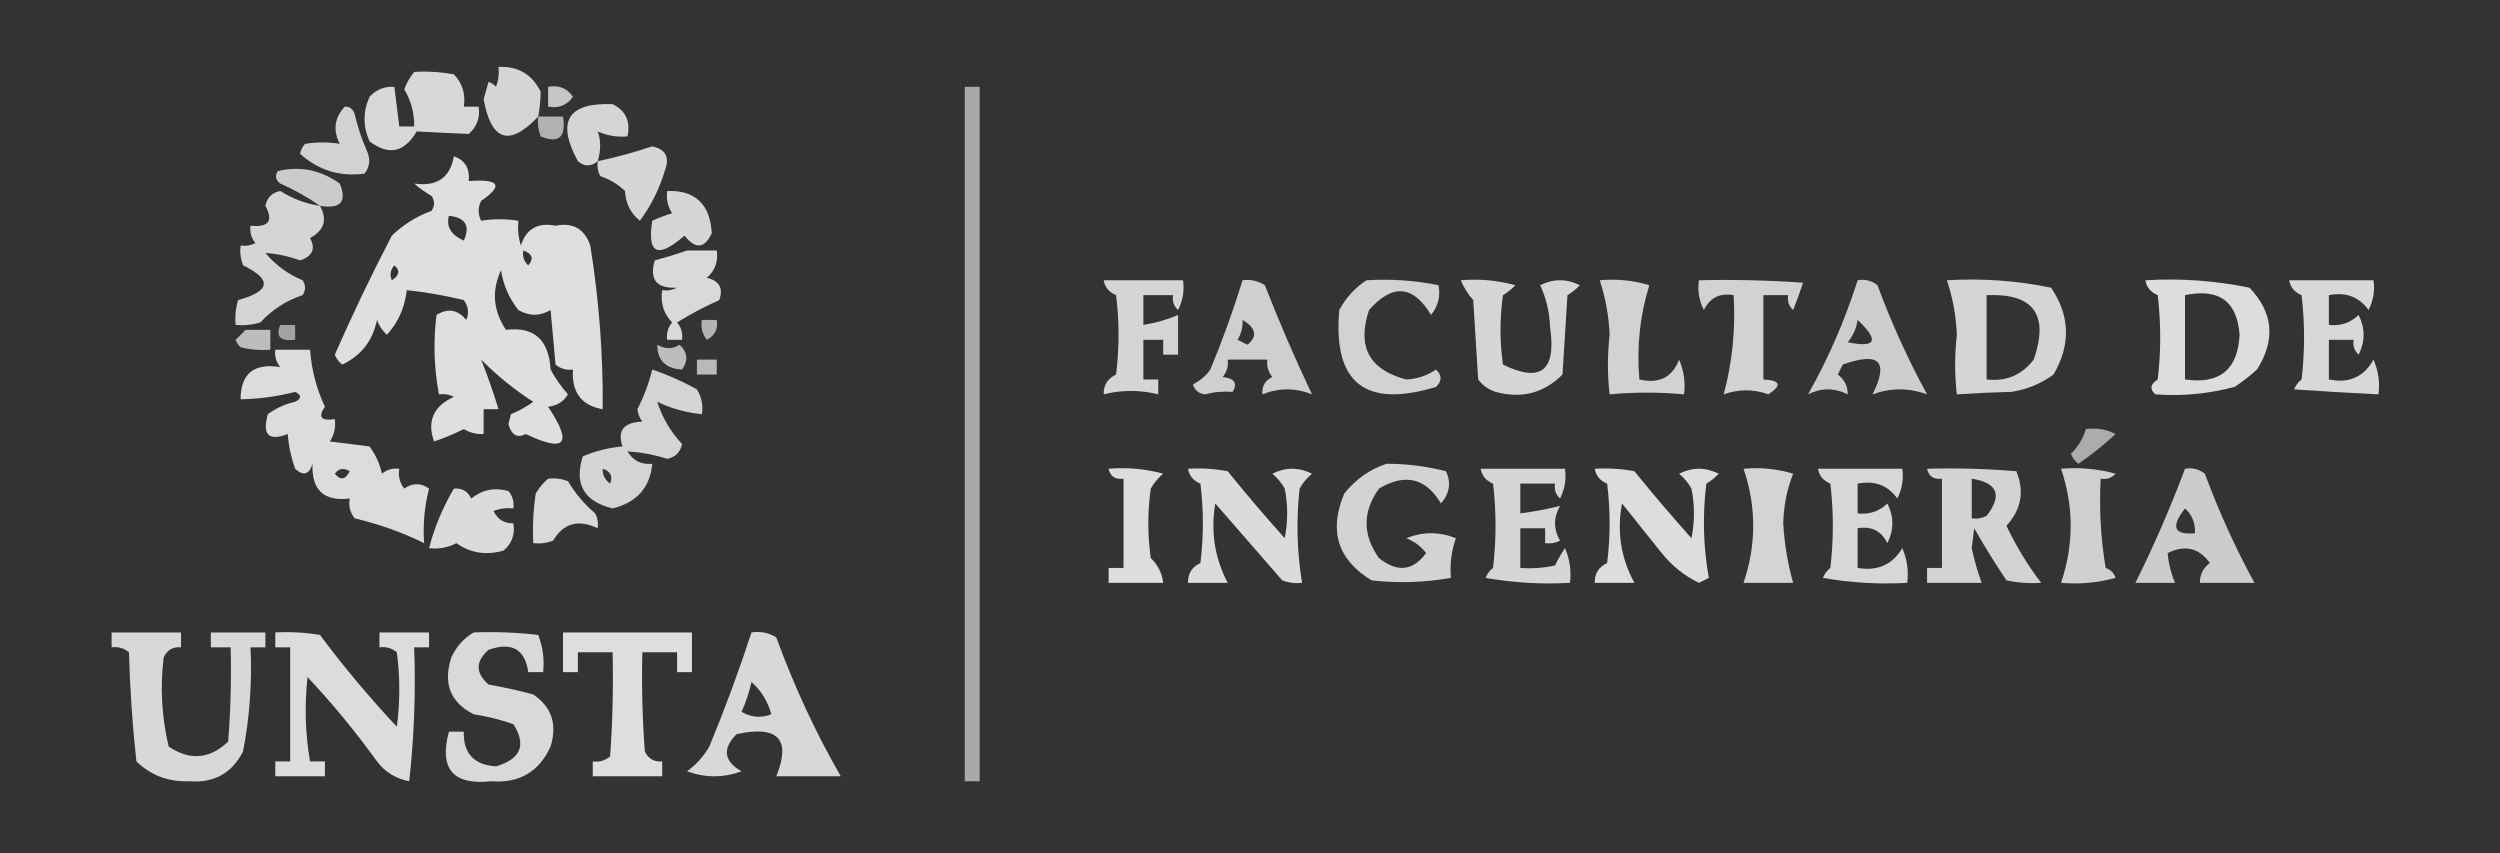 <?xml version="1.0" encoding="UTF-8"?>
<!DOCTYPE svg PUBLIC "-//W3C//DTD SVG 1.1//EN" "http://www.w3.org/Graphics/SVG/1.1/DTD/svg11.dtd">
<svg xmlns="http://www.w3.org/2000/svg" version="1.1" width="504px" height="172px" style="shape-rendering:geometricPrecision; text-rendering:geometricPrecision; image-rendering:optimizeQuality; fill-rule:evenodd; clip-rule:evenodd" xmlns:xlink="http://www.w3.org/1999/xlink">
<rect width="100%" height="100%" fill="#333333" stroke="none"/>
<g><path style="opacity:0.793" fill="#fefffe" d="M 108.5,23.5 C 102.706,29.631 99.039,28.465 97.5,20C 97.833,18.833 98.167,17.667 98.5,16.5C 99.086,16.709 99.586,17.043 100,17.5C 100.49,16.207 100.657,14.873 100.5,13.5C 104.427,13.306 107.26,14.973 109,18.5C 108.981,20.108 108.815,21.774 108.5,23.5 Z"/></g>
<g><path style="opacity:0.807" fill="#fefffe" d="M 83.5,14.5 C 86.187,14.336 88.854,14.503 91.5,15C 93.229,16.789 93.896,18.956 93.5,21.5C 94.5,21.5 95.5,21.5 96.5,21.5C 96.822,23.722 96.155,25.556 94.5,27C 90.972,26.853 87.472,26.686 84,26.5C 81.514,30.748 78.347,31.415 74.5,28.5C 73.167,25.5 73.167,22.5 74.5,19.5C 75.85,18.05 77.516,17.383 79.5,17.5C 79.833,20.167 80.167,22.833 80.5,25.5C 81.5,25.5 82.5,25.5 83.5,25.5C 83.538,22.819 82.871,20.319 81.5,18C 81.978,16.697 82.645,15.531 83.5,14.5 Z"/></g>
<g><path style="opacity:0.716" fill="#fefffe" d="M 110.5,17.5 C 112.665,17.116 114.332,17.783 115.5,19.5C 114.332,21.217 112.665,21.884 110.5,21.5C 110.5,20.167 110.5,18.833 110.5,17.5 Z"/></g>
<g><path style="opacity:0.581" fill="#fefffe" d="M 194.5,17.5 C 195.5,17.5 196.5,17.5 197.5,17.5C 197.5,64.167 197.5,110.833 197.5,157.5C 196.5,157.5 195.5,157.5 194.5,157.5C 194.5,110.833 194.5,64.167 194.5,17.5 Z"/></g>
<g><path style="opacity:0.796" fill="#fefffe" d="M 120.5,32.5 C 119.142,33.626 117.808,33.626 116.5,32.5C 112.129,24.476 114.462,20.643 123.5,21C 126.145,22.287 127.145,24.453 126.5,27.5C 124.409,27.682 122.409,27.348 120.5,26.5C 121.153,28.317 121.153,30.317 120.5,32.5 Z"/></g>
<g><path style="opacity:0.778" fill="#fefffe" d="M 69.5,21.5 C 70.497,21.47 71.164,21.97 71.5,23C 72.104,25.584 72.937,28.084 74,30.5C 74.72,32.112 74.554,33.612 73.5,35C 68.522,35.673 64.189,34.34 60.5,31C 60.645,30.228 60.978,29.561 61.5,29C 63.898,28.626 66.231,28.626 68.5,29C 67.082,26.256 67.416,23.756 69.5,21.5 Z"/></g>
<g><path style="opacity:0.62" fill="#fefffe" d="M 108.5,23.5 C 110.167,23.5 111.833,23.5 113.5,23.5C 114.169,27.676 112.669,29.009 109,27.5C 108.51,26.207 108.343,24.873 108.5,23.5 Z"/></g>
<g><path style="opacity:0.8" fill="#fefffe" d="M 120.5,32.5 C 124.206,31.71 127.872,30.71 131.5,29.5C 134.246,30.096 135.08,31.763 134,34.5C 132.896,38.167 131.229,41.5 129,44.5C 127.129,43.003 126.129,41.003 126,38.5C 124.559,37.13 122.892,36.13 121,35.5C 120.517,34.552 120.351,33.552 120.5,32.5 Z"/></g>
<g><path style="opacity:0.84" fill="#fefffe" d="M 91.5,31.5 C 93.741,32.3 94.741,33.966 94.5,36.5C 100.707,36.048 101.541,37.381 97,40.5C 96.333,41.833 96.333,43.167 97,44.5C 99.354,44.108 101.854,44.108 104.5,44.5C 104.34,46.199 104.506,47.866 105,49.5C 106.071,46.133 108.404,44.8 112,45.5C 115.532,44.808 117.865,46.141 119,49.5C 120.766,60.429 121.6,71.429 121.5,82.5C 117.211,81.751 115.211,79.084 115.5,74.5C 114.178,74.67 113.011,74.337 112,73.5C 111.667,69.833 111.333,66.167 111,62.5C 108.861,63.769 106.695,63.769 104.5,62.5C 102.638,60.138 101.471,57.471 101,54.5C 99.085,58.623 99.418,62.623 102,66.5C 107.649,65.8 110.649,68.466 111,74.5C 111.972,76.305 113.139,77.972 114.5,79.5C 113.619,80.971 112.286,81.804 110.5,82C 115.515,89.504 114.015,91.338 106,87.5C 104.283,88.388 103.116,87.721 102.5,85.5C 102.667,84.833 102.833,84.167 103,83.5C 104.609,82.853 106.109,82.02 107.5,81C 103.757,78.603 100.257,75.77 97,72.5C 98.27,75.674 99.437,79.008 100.5,82.5C 99.5,82.5 98.5,82.5 97.5,82.5C 97.5,84.167 97.5,85.833 97.5,87.5C 96.07,87.579 94.736,87.246 93.5,86.5C 91.41,87.542 89.41,88.376 87.5,89C 86.055,84.88 87.389,81.88 91.5,80C 90.552,79.517 89.552,79.35 88.5,79.5C 87.49,74.204 87.324,68.871 88,63.5C 90.267,62.065 92.267,62.398 94,64.5C 94.595,63.101 94.428,61.768 93.5,60.5C 89.445,59.527 85.612,58.86 82,58.5C 81.624,61.975 80.29,64.975 78,67.5C 77.085,66.672 76.419,65.672 76,64.5C 75.161,68.671 72.828,71.671 69,73.5C 68.308,72.975 67.808,72.308 67.5,71.5C 71.077,63.347 74.91,55.347 79,47.5C 81.305,45.283 83.972,43.617 87,42.5C 87.667,41.5 87.667,40.5 87,39.5C 85.745,38.789 84.579,37.956 83.5,37C 88.076,37.672 90.743,35.839 91.5,31.5 Z M 90.5,43.5 C 93.845,43.864 94.845,45.531 93.5,48.5C 90.922,47.358 89.922,45.691 90.5,43.5 Z M 105.5,50.5 C 107.332,51.141 107.665,52.141 106.5,53.5C 105.614,52.675 105.281,51.675 105.5,50.5 Z M 79.5,53.5 C 80.713,54.497 80.546,55.497 79,56.5C 78.53,55.423 78.697,54.423 79.5,53.5 Z"/></g>
<g><path style="opacity:0.744" fill="#fefffe" d="M 64.5,41.5 C 62.058,39.774 59.391,38.274 56.5,37C 55.549,36.282 55.383,35.449 56,34.5C 60.43,33.406 64.596,34.24 68.5,37C 70.009,40.669 68.676,42.169 64.5,41.5 Z"/></g>
<g><path style="opacity:0.794" fill="#fefffe" d="M 64.5,41.5 C 66.039,44.272 65.373,46.439 62.5,48C 63.677,50.158 63.01,51.658 60.5,52.5C 58.147,51.649 55.813,51.149 53.5,51C 55.556,53.444 58.056,55.277 61,56.5C 61.667,57.5 61.667,58.5 61,59.5C 57.685,60.603 54.851,62.436 52.5,65C 50.866,65.493 49.199,65.66 47.5,65.5C 47.34,63.801 47.507,62.134 48,60.5C 54.554,58.684 54.887,56.351 49,53.5C 48.51,52.207 48.343,50.873 48.5,49.5C 49.552,49.65 50.552,49.483 51.5,49C 50.663,47.989 50.33,46.822 50.5,45.5C 54.157,45.88 55.157,44.547 53.5,41.5C 53.833,39.833 54.833,38.833 56.5,38.5C 58.979,40.076 61.646,41.076 64.5,41.5 Z"/></g>
<g><path style="opacity:0.797" fill="#fefffe" d="M 134.5,38.5 C 140.15,38.312 143.15,41.145 143.5,47C 142.055,50.137 140.222,50.303 138,47.5C 132.595,52.215 130.428,51.215 131.5,44.5C 132.795,43.902 134.128,43.402 135.5,43C 134.62,41.644 134.286,40.144 134.5,38.5 Z"/></g>
<g><path style="opacity:0.811" fill="#fefffe" d="M 138.5,50.5 C 140.5,50.5 142.5,50.5 144.5,50.5C 144.822,52.722 144.155,54.556 142.5,56C 145.032,56.612 145.865,58.112 145,60.5C 142.059,61.812 139.226,63.312 136.5,65C 137.337,66.011 137.67,67.178 137.5,68.5C 136.5,68.5 135.5,68.5 134.5,68.5C 134.33,67.178 134.663,66.011 135.5,65C 133.771,63.211 133.104,61.044 133.5,58.5C 134.552,58.65 135.552,58.483 136.5,58C 132.363,58.203 130.863,56.37 132,52.5C 134.277,51.883 136.444,51.216 138.5,50.5 Z"/></g>
<g><path style="opacity:0.795" fill="#fefffe" d="M 222.5,56.5 C 227.833,56.5 233.167,56.5 238.5,56.5C 238.799,58.604 238.466,60.604 237.5,62.5C 236.614,61.675 236.281,60.675 236.5,59.5C 234.5,59.5 232.5,59.5 230.5,59.5C 230.5,61.5 230.5,63.5 230.5,65.5C 232.929,65.116 235.263,64.449 237.5,63.5C 237.5,66.167 237.5,68.833 237.5,71.5C 236.5,71.5 235.5,71.5 234.5,71.5C 234.5,70.5 234.5,69.5 234.5,68.5C 233.167,68.5 231.833,68.5 230.5,68.5C 230.5,71.167 230.5,73.833 230.5,76.5C 231.5,76.5 232.5,76.5 233.5,76.5C 233.5,77.5 233.5,78.5 233.5,79.5C 229.788,78.582 226.122,78.582 222.5,79.5C 222.461,77.641 223.294,76.308 225,75.5C 225.667,70.167 225.667,64.833 225,59.5C 223.583,58.922 222.75,57.922 222.5,56.5 Z"/></g>
<g><path style="opacity:0.765" fill="#fefffe" d="M 250.5,56.5 C 252.144,56.286 253.644,56.62 255,57.5C 257.932,65.021 261.099,72.354 264.5,79.5C 261.167,78.167 257.833,78.167 254.5,79.5C 254.36,77.876 255.027,76.71 256.5,76C 255.663,74.989 255.33,73.822 255.5,72.5C 252.833,72.5 250.167,72.5 247.5,72.5C 247.67,73.822 247.337,74.989 246.5,76C 248.886,76.284 249.552,77.284 248.5,79C 246.538,78.859 244.704,79.026 243,79.5C 241.72,79.386 240.887,78.72 240.5,77.5C 241.934,76.77 243.1,75.77 244,74.5C 246.466,68.576 248.632,62.576 250.5,56.5 Z M 250.5,64.5 C 253.229,66.139 253.562,67.805 251.5,69.5C 250.833,69.167 250.167,68.833 249.5,68.5C 250.246,67.264 250.579,65.93 250.5,64.5 Z"/></g>
<g><path style="opacity:0.78" fill="#fefffe" d="M 275.5,56.5 C 280.43,56.197 285.263,56.531 290,57.5C 290.442,59.684 289.942,61.684 288.5,63.5C 284.887,57.475 280.72,57.142 276,62.5C 273.522,69.879 276.022,74.545 283.5,76.5C 285.689,76.406 287.689,75.739 289.5,74.5C 290.731,75.651 290.731,76.817 289.5,78C 275.202,82.356 268.702,77.189 270,62.5C 271.36,59.977 273.193,57.977 275.5,56.5 Z"/></g>
<g><path style="opacity:0.8" fill="#fefffe" d="M 294.5,56.5 C 298.226,56.177 301.893,56.511 305.5,57.5C 304.758,58.287 303.925,58.953 303,59.5C 302.333,64.167 302.333,68.833 303,73.5C 310.616,77.243 313.782,74.743 312.5,66C 312.391,62.965 311.724,60.131 310.5,57.5C 313.167,56.167 315.833,56.167 318.5,57.5C 317.758,58.287 316.925,58.953 316,59.5C 315.667,64.833 315.333,70.167 315,75.5C 311.257,79.259 306.757,80.426 301.5,79C 300.069,78.535 298.903,77.701 298,76.5C 297.667,71.167 297.333,65.833 297,60.5C 295.915,59.264 295.082,57.931 294.5,56.5 Z"/></g>
<g><path style="opacity:0.778" fill="#fefffe" d="M 322.5,56.5 C 325.898,56.18 329.232,56.513 332.5,57.5C 330.599,63.614 329.932,69.947 330.5,76.5C 334.458,77.428 337.125,76.094 338.5,72.5C 339.474,74.743 339.808,77.076 339.5,79.5C 334.431,79.04 329.431,79.04 324.5,79.5C 324.041,75.627 324.041,71.627 324.5,67.5C 324.338,63.653 323.671,59.986 322.5,56.5 Z"/></g>
<g><path style="opacity:0.779" fill="#fefffe" d="M 342.5,56.5 C 349.508,56.334 356.508,56.5 363.5,57C 362.897,58.825 362.23,60.659 361.5,62.5C 360.614,61.675 360.281,60.675 360.5,59.5C 358.833,59.5 357.167,59.5 355.5,59.5C 355.5,65.167 355.5,70.833 355.5,76.5C 358.957,76.667 359.29,77.667 356.5,79.5C 353.526,78.423 350.526,78.423 347.5,79.5C 349.244,73.001 349.911,66.334 349.5,59.5C 346.722,59.022 344.722,60.022 343.5,62.5C 342.534,60.604 342.201,58.604 342.5,56.5 Z"/></g>
<g><path style="opacity:0.757" fill="#fefffe" d="M 374.5,56.5 C 375.978,56.238 377.311,56.571 378.5,57.5C 381.36,65.207 384.693,72.541 388.5,79.5C 384.833,78.167 381.167,78.167 377.5,79.5C 380.854,72.849 378.854,70.849 371.5,73.5C 371.167,74.167 370.833,74.833 370.5,75.5C 371.853,76.524 372.52,77.857 372.5,79.5C 369.833,78.167 367.167,78.167 364.5,79.5C 368.581,72.292 371.914,64.625 374.5,56.5 Z M 374.5,64.5 C 378.916,68.678 378.25,70.178 372.5,69C 373.582,67.67 374.249,66.17 374.5,64.5 Z"/></g>
<g><path style="opacity:0.794" fill="#fefffe" d="M 392.5,56.5 C 399.615,56.075 406.615,56.575 413.5,58C 417.328,63.645 417.495,69.479 414,75.5C 411.457,77.354 408.624,78.521 405.5,79C 401.752,79.093 398.086,79.26 394.5,79.5C 394.041,75.627 394.041,71.627 394.5,67.5C 394.338,63.653 393.671,59.986 392.5,56.5 Z M 400.5,59.5 C 409.974,59.095 413.14,63.428 410,72.5C 407.592,75.62 404.426,76.953 400.5,76.5C 400.5,70.833 400.5,65.167 400.5,59.5 Z"/></g>
<g><path style="opacity:0.831" fill="#fefffe" d="M 432.5,56.5 C 439.615,56.075 446.615,56.575 453.5,58C 458.296,63.016 458.796,68.516 455,74.5C 453.59,75.787 452.09,76.954 450.5,78C 445.145,79.413 439.812,79.913 434.5,79.5C 433.344,78.424 433.511,77.424 435,76.5C 435.667,70.833 435.667,65.167 435,59.5C 433.583,58.922 432.75,57.922 432.5,56.5 Z M 440.5,59.5 C 447.346,58.071 451.013,60.738 451.5,67.5C 451.155,74.509 447.488,77.509 440.5,76.5C 440.5,70.833 440.5,65.167 440.5,59.5 Z"/></g>
<g><path style="opacity:0.805" fill="#fefffe" d="M 461.5,56.5 C 467.167,56.5 472.833,56.5 478.5,56.5C 478.799,58.604 478.466,60.604 477.5,62.5C 475.575,59.828 472.908,58.828 469.5,59.5C 469.5,61.5 469.5,63.5 469.5,65.5C 471.821,65.771 473.821,65.105 475.5,63.5C 476.833,66.167 476.833,68.833 475.5,71.5C 474.614,70.675 474.281,69.675 474.5,68.5C 472.833,68.5 471.167,68.5 469.5,68.5C 469.5,71.167 469.5,73.833 469.5,76.5C 473.539,77.34 476.539,76.007 478.5,72.5C 479.474,74.743 479.808,77.076 479.5,79.5C 473.679,79.216 468.012,78.882 462.5,78.5C 462.808,77.692 463.308,77.025 464,76.5C 464.667,70.833 464.667,65.167 464,59.5C 462.583,58.922 461.75,57.922 461.5,56.5 Z"/></g>
<g><path style="opacity:0.626" fill="#fefffe" d="M 141.5,64.5 C 142.5,64.5 143.5,64.5 144.5,64.5C 144.778,66.346 144.111,67.68 142.5,68.5C 141.571,67.311 141.238,65.978 141.5,64.5 Z"/></g>
<g><path style="opacity:0.545" fill="#fefffe" d="M 56.5,65.5 C 57.5,65.5 58.5,65.5 59.5,65.5C 59.5,66.5 59.5,67.5 59.5,68.5C 56.507,68.854 55.507,67.854 56.5,65.5 Z"/></g>
<g><path style="opacity:0.678" fill="#fefffe" d="M 49.5,66.5 C 51.167,66.5 52.833,66.5 54.5,66.5C 54.5,67.833 54.5,69.167 54.5,70.5C 52.473,70.662 50.473,70.496 48.5,70C 48.043,69.586 47.709,69.086 47.5,68.5C 48.243,67.818 48.909,67.151 49.5,66.5 Z"/></g>
<g><path style="opacity:0.669" fill="#fefffe" d="M 132.5,69.5 C 134.086,70.413 135.586,70.413 137,69.5C 138.632,71.027 138.799,72.693 137.5,74.5C 134.196,74.322 132.529,72.656 132.5,69.5 Z"/></g>
<g><path style="opacity:0.827" fill="#fefffe" d="M 55.5,70.5 C 57.833,70.5 60.167,70.5 62.5,70.5C 62.812,74.564 63.812,78.397 65.5,82C 64.057,84.078 64.724,84.911 67.5,84.5C 67.713,86.144 67.38,87.644 66.5,89C 69.167,89.333 71.833,89.667 74.5,90C 75.717,91.648 76.55,93.481 77,95.5C 78.011,94.663 79.178,94.33 80.5,94.5C 80.238,95.978 80.571,97.311 81.5,98.5C 83.198,97.319 84.865,97.319 86.5,98.5C 85.574,102.094 85.241,105.76 85.5,109.5C 81.173,107.358 76.506,105.691 71.5,104.5C 70.571,103.311 70.238,101.978 70.5,100.5C 65.292,101.127 62.792,98.794 63,93.5C 62.323,95.689 61.156,96.022 59.5,94.5C 58.686,92.234 58.186,89.9 58,87.5C 54.159,88.995 52.826,87.662 54,83.5C 55.648,82.283 57.481,81.45 59.5,81C 60.833,80.333 60.833,79.667 59.5,79C 55.985,79.916 52.318,80.416 48.5,80.5C 48.523,75.323 51.19,73.156 56.5,74C 55.663,72.989 55.33,71.822 55.5,70.5 Z M 67.5,95.5 C 68.251,94.427 69.251,94.26 70.5,95C 69.648,96.728 68.648,96.895 67.5,95.5 Z"/></g>
<g><path style="opacity:0.653" fill="#fefffe" d="M 140.5,72.5 C 141.833,72.5 143.167,72.5 144.5,72.5C 144.5,73.5 144.5,74.5 144.5,75.5C 143.167,75.5 141.833,75.5 140.5,75.5C 140.5,74.5 140.5,73.5 140.5,72.5 Z"/></g>
<g><path style="opacity:0.786" fill="#fefffe" d="M 131.5,74.5 C 134.596,75.547 137.596,76.88 140.5,78.5C 141.452,80.045 141.785,81.712 141.5,83.5C 138.214,83.161 135.214,82.327 132.5,81C 133.523,84.212 135.19,87.046 137.5,89.5C 137.167,91.167 136.167,92.167 134.5,92.5C 131.807,91.655 129.141,91.155 126.5,91C 127.653,92.883 129.319,93.716 131.5,93.5C 131.047,98.295 128.381,101.295 123.5,102.5C 117.708,101.076 115.708,97.576 117.5,92C 120.044,90.908 122.711,90.241 125.5,90C 124.408,86.797 125.741,85.131 129.5,85C 128.941,84.275 128.608,83.442 128.5,82.5C 129.803,79.958 130.803,77.291 131.5,74.5 Z M 121.5,94.5 C 123.085,95.002 123.585,96.002 123,97.5C 121.961,96.756 121.461,95.756 121.5,94.5 Z"/></g>
<g><path style="opacity:0.592" fill="#fefffe" d="M 420.5,86.5 C 422.604,86.201 424.604,86.534 426.5,87.5C 424.144,89.69 421.644,91.69 419,93.5C 418.308,92.975 417.808,92.308 417.5,91.5C 418.952,90.06 419.952,88.394 420.5,86.5 Z"/></g>
<g><path style="opacity:0.782" fill="#fefffe" d="M 279.5,93.5 C 283.56,93.485 287.56,93.985 291.5,95C 292.59,97.279 292.256,99.446 290.5,101.5C 287.446,96.362 283.28,95.362 278,98.5C 274.667,103.167 274.667,107.833 278,112.5C 281.676,115.448 284.843,115.114 287.5,111.5C 286.482,110.148 285.149,109.148 283.5,108.5C 286.833,107.167 290.167,107.167 293.5,108.5C 292.607,111.084 292.274,113.751 292.5,116.5C 287.195,117.442 281.861,117.609 276.5,117C 269.67,112.839 267.836,107.005 271,99.5C 273.322,96.605 276.155,94.605 279.5,93.5 Z"/></g>
<g><path style="opacity:0.831" fill="#fefffe" d="M 223.5,94.5 C 227.226,94.177 230.893,94.511 234.5,95.5C 233.478,96.354 232.645,97.354 232,98.5C 231.333,103.167 231.333,107.833 232,112.5C 233.438,113.9 234.271,115.567 234.5,117.5C 230.833,117.5 227.167,117.5 223.5,117.5C 223.5,116.5 223.5,115.5 223.5,114.5C 224.5,114.5 225.5,114.5 226.5,114.5C 226.5,108.5 226.5,102.5 226.5,96.5C 224.821,96.715 223.821,96.048 223.5,94.5 Z"/></g>
<g><path style="opacity:0.823" fill="#fefffe" d="M 239.5,94.5 C 242.187,94.336 244.854,94.503 247.5,95C 251.215,99.593 255.048,104.093 259,108.5C 259.667,105.167 259.667,101.833 259,98.5C 258.355,97.354 257.522,96.354 256.5,95.5C 259.167,94.167 261.833,94.167 264.5,95.5C 263.478,96.354 262.645,97.354 262,98.5C 261.294,104.87 261.461,111.203 262.5,117.5C 261.127,117.657 259.793,117.49 258.5,117C 254,111.833 249.5,106.667 245,101.5C 244.053,107.159 244.886,112.492 247.5,117.5C 244.833,117.5 242.167,117.5 239.5,117.5C 239.461,115.641 240.294,114.308 242,113.5C 242.667,108.167 242.667,102.833 242,97.5C 240.583,96.922 239.75,95.922 239.5,94.5 Z"/></g>
<g><path style="opacity:0.797" fill="#fefffe" d="M 298.5,94.5 C 304.167,94.5 309.833,94.5 315.5,94.5C 315.799,96.604 315.466,98.604 314.5,100.5C 313.614,99.675 313.281,98.675 313.5,97.5C 311.167,97.5 308.833,97.5 306.5,97.5C 306.5,99.5 306.5,101.5 306.5,103.5C 309.288,103.132 311.954,102.632 314.5,102C 313.167,104.333 313.167,106.667 314.5,109C 313.552,109.483 312.552,109.649 311.5,109.5C 311.5,108.5 311.5,107.5 311.5,106.5C 309.833,106.5 308.167,106.5 306.5,106.5C 306.5,109.167 306.5,111.833 306.5,114.5C 308.857,114.663 311.19,114.497 313.5,114C 314.071,112.795 314.738,111.628 315.5,110.5C 316.474,112.743 316.808,115.076 316.5,117.5C 310.794,117.829 305.128,117.495 299.5,116.5C 299.808,115.692 300.308,115.025 301,114.5C 301.667,108.833 301.667,103.167 301,97.5C 299.583,96.922 298.75,95.922 298.5,94.5 Z"/></g>
<g><path style="opacity:0.832" fill="#fefffe" d="M 321.5,94.5 C 324.187,94.336 326.854,94.503 329.5,95C 333.215,99.593 337.048,104.093 341,108.5C 341.667,105.167 341.667,101.833 341,98.5C 340.355,97.354 339.522,96.354 338.5,95.5C 341.167,94.167 343.833,94.167 346.5,95.5C 345.758,96.287 344.925,96.954 344,97.5C 343.207,103.885 343.374,110.218 344.5,116.5C 343.833,116.833 343.167,117.167 342.5,117.5C 339.594,116.103 337.094,114.103 335,111.5C 332.333,108.167 329.667,104.833 327,101.5C 325.933,107.203 326.766,112.536 329.5,117.5C 326.833,117.5 324.167,117.5 321.5,117.5C 321.461,115.641 322.294,114.308 324,113.5C 324.667,108.167 324.667,102.833 324,97.5C 322.583,96.922 321.75,95.922 321.5,94.5 Z"/></g>
<g><path style="opacity:0.786" fill="#fefffe" d="M 351.5,94.5 C 354.898,94.18 358.232,94.513 361.5,95.5C 360.256,98.638 359.589,101.972 359.5,105.5C 359.734,109.631 360.4,113.631 361.5,117.5C 358.167,117.5 354.833,117.5 351.5,117.5C 354.101,109.793 354.101,102.127 351.5,94.5 Z"/></g>
<g><path style="opacity:0.802" fill="#fefffe" d="M 366.5,94.5 C 372.167,94.5 377.833,94.5 383.5,94.5C 383.799,96.604 383.466,98.604 382.5,100.5C 380.575,97.828 377.908,96.828 374.5,97.5C 374.5,99.5 374.5,101.5 374.5,103.5C 376.821,103.771 378.821,103.104 380.5,101.5C 381.833,104.167 381.833,106.833 380.5,109.5C 379.278,107.022 377.278,106.022 374.5,106.5C 374.5,109.167 374.5,111.833 374.5,114.5C 378.514,115.176 381.514,113.843 383.5,110.5C 384.474,112.743 384.808,115.076 384.5,117.5C 378.794,117.829 373.128,117.495 367.5,116.5C 367.808,115.692 368.308,115.025 369,114.5C 369.667,108.833 369.667,103.167 369,97.5C 367.583,96.922 366.75,95.922 366.5,94.5 Z"/></g>
<g><path style="opacity:0.782" fill="#fefffe" d="M 388.5,94.5 C 394.509,94.334 400.509,94.501 406.5,95C 408.156,99.073 407.489,102.74 404.5,106C 406.495,110.18 408.829,114.013 411.5,117.5C 409.143,117.663 406.81,117.497 404.5,117C 402.208,113.584 400.041,110.084 398,106.5C 397.833,107.833 397.667,109.167 397.5,110.5C 398.021,112.924 398.688,115.257 399.5,117.5C 395.833,117.5 392.167,117.5 388.5,117.5C 388.5,116.5 388.5,115.5 388.5,114.5C 389.5,114.5 390.5,114.5 391.5,114.5C 391.5,108.5 391.5,102.5 391.5,96.5C 389.821,96.715 388.821,96.048 388.5,94.5 Z M 397.5,96.5 C 402.719,97.323 403.719,99.823 400.5,104C 399.552,104.483 398.552,104.649 397.5,104.5C 397.5,101.833 397.5,99.167 397.5,96.5 Z"/></g>
<g><path style="opacity:0.767" fill="#fefffe" d="M 415.5,94.5 C 419.226,94.177 422.893,94.511 426.5,95.5C 425.675,96.386 424.675,96.719 423.5,96.5C 423.171,102.537 423.504,108.537 424.5,114.5C 425.5,114.833 426.167,115.5 426.5,116.5C 422.893,117.489 419.226,117.823 415.5,117.5C 418.101,109.793 418.101,102.127 415.5,94.5 Z"/></g>
<g><path style="opacity:0.747" fill="#fefffe" d="M 440.5,94.5 C 441.978,94.238 443.311,94.571 444.5,95.5C 447.36,103.207 450.693,110.541 454.5,117.5C 450.833,117.5 447.167,117.5 443.5,117.5C 443.48,115.857 444.147,114.524 445.5,113.5C 443.318,110.451 440.484,109.784 437,111.5C 437.152,113.519 437.652,115.519 438.5,117.5C 435.833,117.5 433.167,117.5 430.5,117.5C 434.21,110.05 437.543,102.383 440.5,94.5 Z M 440.5,102.5 C 441.931,103.78 442.598,105.447 442.5,107.5C 438.247,107.88 437.58,106.213 440.5,102.5 Z"/></g>
<g><path style="opacity:0.812" fill="#fefffe" d="M 110.5,96.5 C 111.873,96.343 113.207,96.51 114.5,97C 115.958,99.46 117.791,101.627 120,103.5C 120.483,104.448 120.649,105.448 120.5,106.5C 116.594,104.631 113.594,105.464 111.5,109C 110.207,109.49 108.873,109.657 107.5,109.5C 107.335,106.15 107.502,102.817 108,99.5C 108.698,98.309 109.531,97.309 110.5,96.5 Z"/></g>
<g><path style="opacity:0.821" fill="#fefffe" d="M 91.5,98.5 C 93.124,98.36 94.29,99.027 95,100.5C 97.243,98.718 99.743,98.218 102.5,99C 103.337,100.011 103.67,101.178 103.5,102.5C 102.127,102.343 100.793,102.51 99.5,103C 100.308,104.706 101.641,105.539 103.5,105.5C 103.859,107.766 103.192,109.599 101.5,111C 98.007,112.004 94.841,111.504 92,109.5C 90.3,110.406 88.467,110.739 86.5,110.5C 87.584,106.323 89.251,102.323 91.5,98.5 Z"/></g>
<g><path style="opacity:0.805" fill="#fefffe" d="M 22.5,127.5 C 27.167,127.5 31.833,127.5 36.5,127.5C 36.5,128.5 36.5,129.5 36.5,130.5C 34.876,130.36 33.71,131.027 33,132.5C 32.261,138.558 32.594,144.558 34,150.5C 38.269,153.383 42.269,153.05 46,149.5C 46.499,143.175 46.666,136.842 46.5,130.5C 45.167,130.5 43.833,130.5 42.5,130.5C 42.5,129.5 42.5,128.5 42.5,127.5C 46.167,127.5 49.833,127.5 53.5,127.5C 53.5,128.5 53.5,129.5 53.5,130.5C 52.5,130.5 51.5,130.5 50.5,130.5C 50.839,137.574 50.339,144.574 49,151.5C 46.738,155.931 43.071,157.931 38,157.5C 33.9,157.635 30.4,156.302 27.5,153.5C 26.7,146.216 26.2,138.883 26,131.5C 24.989,130.663 23.822,130.33 22.5,130.5C 22.5,129.5 22.5,128.5 22.5,127.5 Z"/></g>
<g><path style="opacity:0.827" fill="#fefffe" d="M 55.5,127.5 C 58.518,127.335 61.518,127.502 64.5,128C 69.31,134.444 74.476,140.611 80,146.5C 80.667,141.5 80.667,136.5 80,131.5C 78.989,130.663 77.822,130.33 76.5,130.5C 76.5,129.5 76.5,128.5 76.5,127.5C 79.833,127.5 83.167,127.5 86.5,127.5C 86.5,128.5 86.5,129.5 86.5,130.5C 85.5,130.5 84.5,130.5 83.5,130.5C 83.832,139.525 83.498,148.525 82.5,157.5C 79.812,156.995 77.645,155.662 76,153.5C 71.711,147.542 67.044,141.876 62,136.5C 61.374,142.195 61.541,147.862 62.5,153.5C 63.5,153.5 64.5,153.5 65.5,153.5C 65.5,154.5 65.5,155.5 65.5,156.5C 62.167,156.5 58.833,156.5 55.5,156.5C 55.5,155.5 55.5,154.5 55.5,153.5C 56.5,153.5 57.5,153.5 58.5,153.5C 58.5,145.833 58.5,138.167 58.5,130.5C 57.5,130.5 56.5,130.5 55.5,130.5C 55.5,129.5 55.5,128.5 55.5,127.5 Z"/></g>
<g><path style="opacity:0.813" fill="#fefffe" d="M 95.5,127.5 C 99.846,127.334 104.179,127.501 108.5,128C 109.435,130.381 109.768,132.881 109.5,135.5C 108.5,135.5 107.5,135.5 106.5,135.5C 105.826,130.849 103.159,129.349 98.5,131C 95.833,133.333 95.833,135.667 98.5,138C 101.529,138.539 104.529,139.206 107.5,140C 111.212,142.513 112.378,146.013 111,150.5C 108.66,155.619 104.66,157.952 99,157.5C 91.328,158.326 88.495,154.993 90.5,147.5C 91.5,147.5 92.5,147.5 93.5,147.5C 93.385,151.887 95.551,154.22 100,154.5C 105.002,153.017 106.169,150.183 103.5,146C 100.899,145.08 98.232,144.413 95.5,144C 90.774,141.612 89.274,137.778 91,132.5C 92.025,130.313 93.525,128.646 95.5,127.5 Z"/></g>
<g><path style="opacity:0.837" fill="#fefffe" d="M 113.5,127.5 C 122.167,127.5 130.833,127.5 139.5,127.5C 139.5,130.167 139.5,132.833 139.5,135.5C 138.5,135.5 137.5,135.5 136.5,135.5C 136.5,134.167 136.5,132.833 136.5,131.5C 134.167,131.5 131.833,131.5 129.5,131.5C 129.334,138.175 129.5,144.842 130,151.5C 130.71,152.973 131.876,153.64 133.5,153.5C 133.5,154.5 133.5,155.5 133.5,156.5C 128.833,156.5 124.167,156.5 119.5,156.5C 119.5,155.5 119.5,154.5 119.5,153.5C 120.822,153.67 121.989,153.337 123,152.5C 123.5,145.508 123.666,138.508 123.5,131.5C 121.167,131.5 118.833,131.5 116.5,131.5C 116.5,132.833 116.5,134.167 116.5,135.5C 115.5,135.5 114.5,135.5 113.5,135.5C 113.5,132.833 113.5,130.167 113.5,127.5 Z"/></g>
<g><path style="opacity:0.807" fill="#fefffe" d="M 151.5,127.5 C 153.288,127.215 154.955,127.548 156.5,128.5C 160.1,138.362 164.434,147.695 169.5,156.5C 165.167,156.5 160.833,156.5 156.5,156.5C 159.528,149.015 156.862,146.181 148.5,148C 145.581,150.948 145.914,153.448 149.5,155.5C 145.833,156.833 142.167,156.833 138.5,155.5C 140.342,154.158 141.842,152.491 143,150.5C 146.139,142.913 148.972,135.247 151.5,127.5 Z M 151.5,137.5 C 153.447,139.216 154.781,141.383 155.5,144C 153.421,144.808 151.421,144.641 149.5,143.5C 150.372,141.55 151.039,139.55 151.5,137.5 Z"/></g>
</svg>
